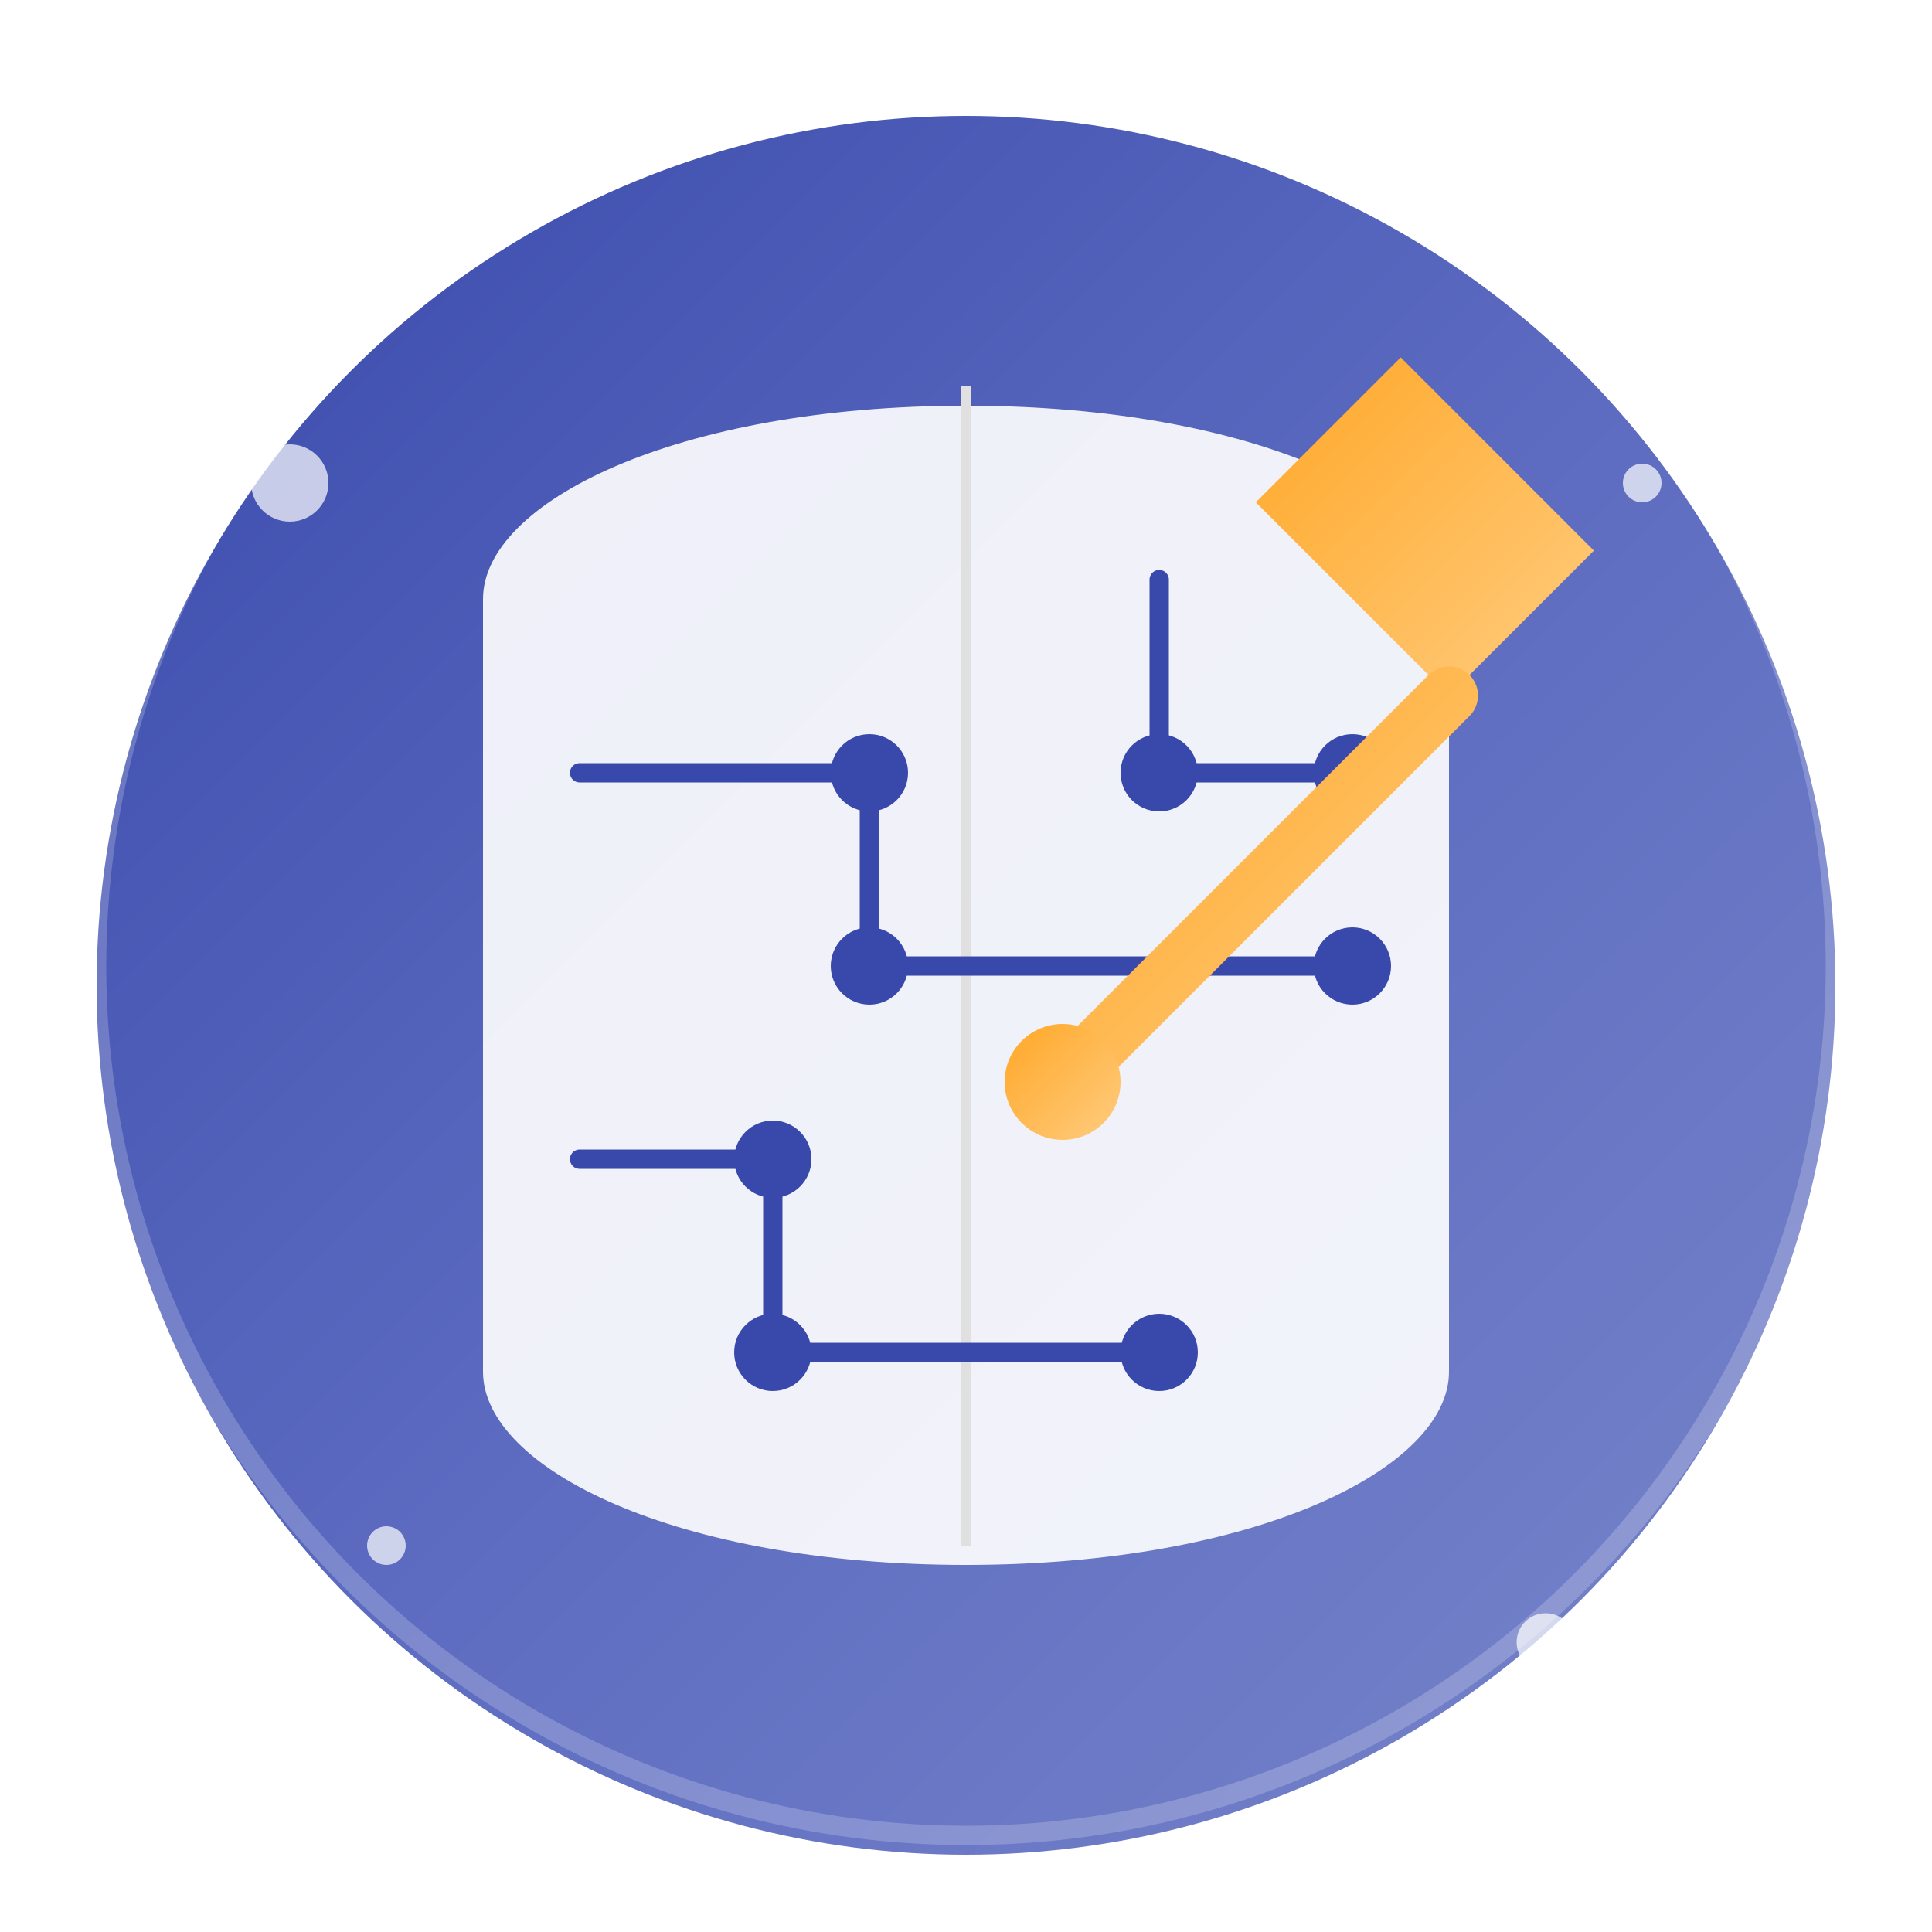 <svg xmlns="http://www.w3.org/2000/svg" viewBox="0 0 200 200">
  <!-- 渐变定义 -->
  <defs>
    <linearGradient id="bgGradient" x1="0%" y1="0%" x2="100%" y2="100%">
      <stop offset="0%" stop-color="#3949ab" />
      <stop offset="50%" stop-color="#5c6bc0" />
      <stop offset="100%" stop-color="#7986cb" />
    </linearGradient>
    
    <linearGradient id="accentGradient" x1="0%" y1="0%" x2="100%" y2="100%">
      <stop offset="0%" stop-color="#ffa726" />
      <stop offset="100%" stop-color="#ffcc80" />
    </linearGradient>
    
    <filter id="shadow" x="-20%" y="-20%" width="140%" height="140%">
      <feGaussianBlur in="SourceAlpha" stdDeviation="2" />
      <feOffset dx="0" dy="2" result="offsetblur" />
      <feComponentTransfer>
        <feFuncA type="linear" slope="0.4" />
      </feComponentTransfer>
      <feMerge>
        <feMergeNode />
        <feMergeNode in="SourceGraphic" />
      </feMerge>
    </filter>
    
    <clipPath id="clipCircle">
      <circle cx="100" cy="100" r="90" />
    </clipPath>
  </defs>
  
  <!-- 主背景 -->
  <circle cx="100" cy="100" r="90" fill="url(#bgGradient)" filter="url(#shadow)" />
  
  <!-- 数字化教育符号 -->
  <g clip-path="url(#clipCircle)">
    <!-- 抽象书本形状 -->
    <path d="M50,60 C50,50 70,40 100,40 C130,40 150,50 150,60 L150,140 C150,150 130,160 100,160 C70,160 50,150 50,140 Z" 
          fill="#ffffff" opacity="0.95" filter="url(#shadow)" />
    
    <!-- 书页分隔线 -->
    <path d="M100,40 L100,160" stroke="#e0e0e0" stroke-width="1" />
    
    <!-- 数字化元素 - 抽象电路板图案 -->
    <g stroke="#3949ab" stroke-width="2" stroke-linecap="round">
      <path d="M60,80 L90,80 L90,100 L140,100" fill="none" />
      <path d="M60,120 L80,120 L80,140 L120,140" fill="none" />
      <path d="M120,60 L120,80 L140,80" fill="none" />
      
      <!-- 连接点 -->
      <circle cx="90" cy="80" r="3" fill="#3949ab" />
      <circle cx="90" cy="100" r="3" fill="#3949ab" />
      <circle cx="80" cy="120" r="3" fill="#3949ab" />
      <circle cx="80" cy="140" r="3" fill="#3949ab" />
      <circle cx="120" cy="80" r="3" fill="#3949ab" />
      <circle cx="140" cy="100" r="3" fill="#3949ab" />
      <circle cx="140" cy="80" r="3" fill="#3949ab" />
      <circle cx="120" cy="140" r="3" fill="#3949ab" />
    </g>
    
    <!-- 抽象笔形状 -->
    <g filter="url(#shadow)">
      <path d="M130,50 L145,35 L165,55 L150,70 Z" fill="url(#accentGradient)" />
      <path d="M150,70 L110,110" stroke="url(#accentGradient)" stroke-width="6" stroke-linecap="round" />
      <circle cx="110" cy="110" r="6" fill="url(#accentGradient)" />
    </g>
  </g>
  
  <!-- 装饰元素 -->
  <g opacity="0.7">
    <circle cx="30" cy="50" r="4" fill="#ffffff" />
    <circle cx="170" cy="50" r="2" fill="#ffffff" />
    <circle cx="160" cy="170" r="3" fill="#ffffff" />
    <circle cx="40" cy="160" r="2" fill="#ffffff" />
  </g>
  
  <!-- 边框 -->
  <circle cx="100" cy="100" r="90" fill="none" stroke="#ffffff" stroke-width="2" opacity="0.2" />
</svg>
